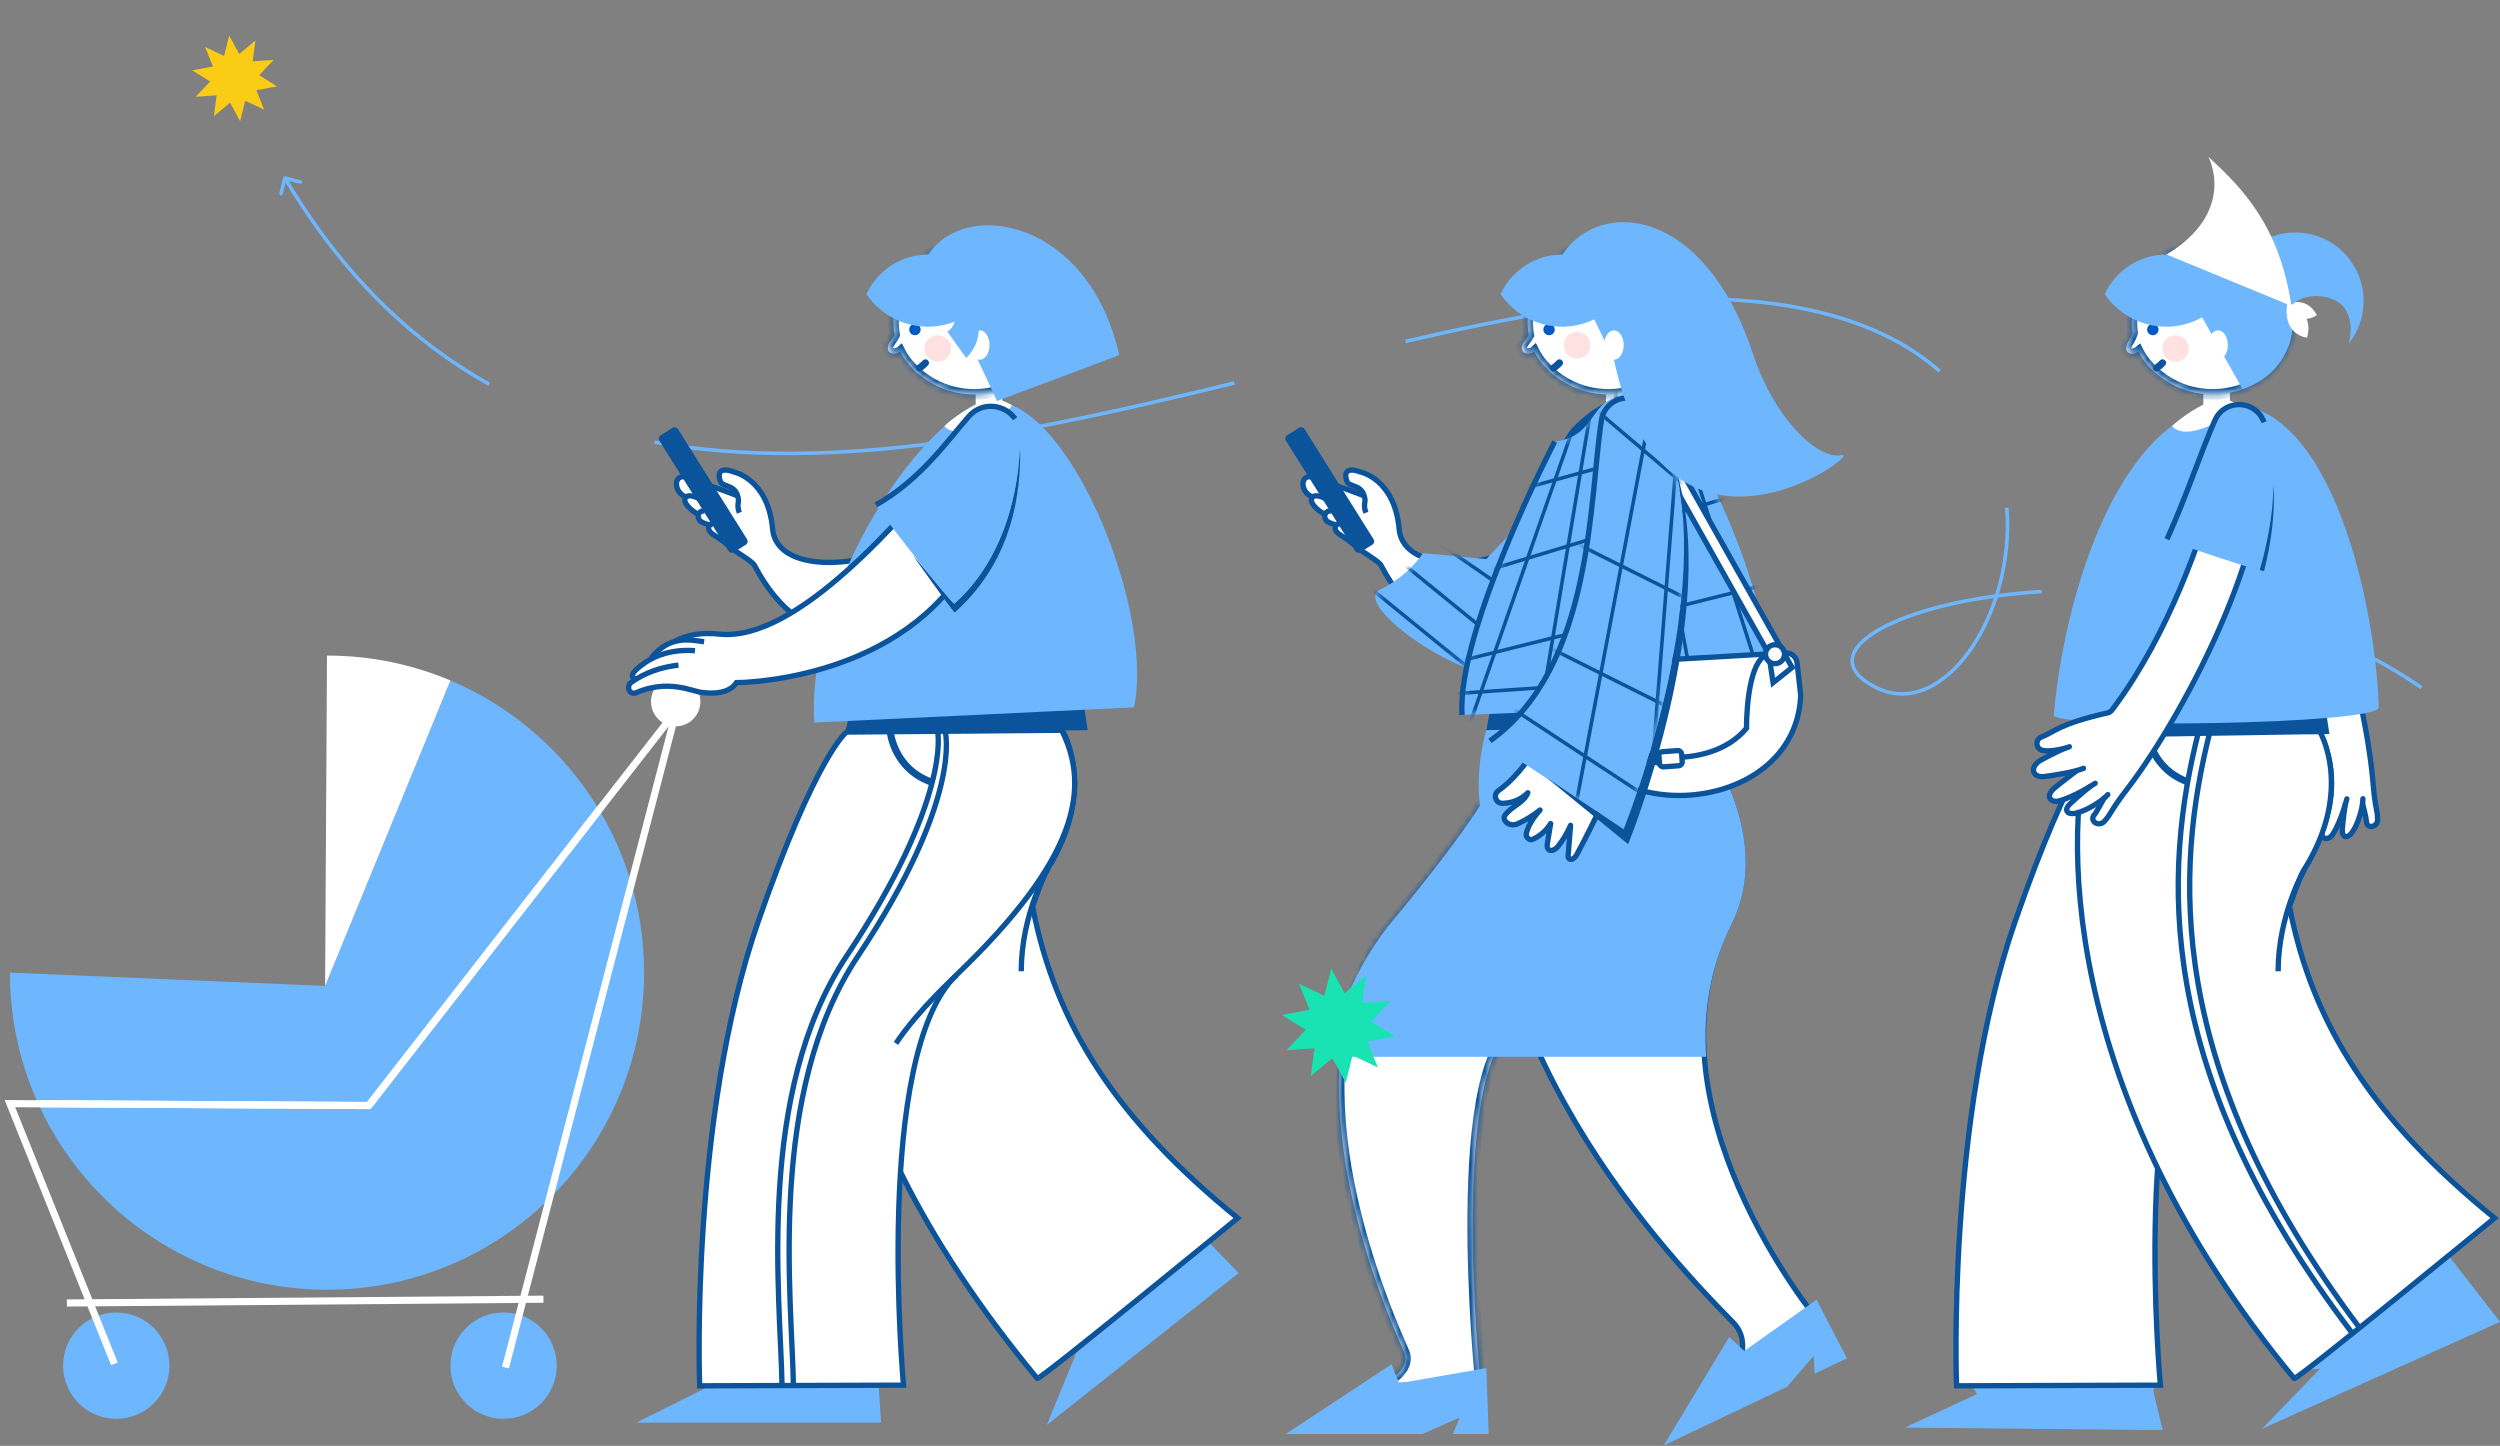 <svg width="351" height="203" viewBox="0 0 351 203" fill="none" xmlns="http://www.w3.org/2000/svg">
<rect x="0" y="0" width="351" height="203" fill="#808080" stroke="none"/>
<g clip-path="url(#clip0_1310_479)">
<path d="M151.114 189.945L146.977 200.053L173.9 178.739L169.773 174.484L151.114 189.945Z" fill="#6EB7FF"/>
<path d="M99.667 194.583L89.361 199.733H123.706L123.359 194.583H99.667Z" fill="#6EB7FF"/>
<path d="M40.062 24.758C39.928 24.724 39.792 24.805 39.758 24.938L39.203 27.119C39.169 27.253 39.25 27.389 39.384 27.423C39.518 27.457 39.654 27.376 39.688 27.242L40.181 25.304L42.119 25.797C42.253 25.831 42.389 25.75 42.423 25.616C42.457 25.482 42.376 25.346 42.242 25.312L40.062 24.758ZM39.785 25.128C47.913 38.797 57.672 48.1 68.556 54.16L68.799 53.723C57.999 47.71 48.302 38.472 40.215 24.872L39.785 25.128ZM91.851 62.321C117.215 66.93 145.944 60.709 173.359 54.014L173.24 53.528C145.811 60.227 117.184 66.416 91.94 61.829L91.851 62.321ZM197.388 48.174C212.029 44.787 225.829 42.205 238.003 42.205V41.705C225.768 41.705 211.92 44.299 197.276 47.687L197.388 48.174ZM238.003 42.205C254.524 42.205 265.399 46.333 272.151 52.296L272.482 51.921C265.611 45.853 254.603 41.705 238.003 41.705V42.205ZM281.511 71.299C282.094 78.875 279.857 86.288 276.333 91.226C274.571 93.695 272.497 95.532 270.309 96.471C268.128 97.407 265.828 97.454 263.577 96.339L263.355 96.787C265.749 97.973 268.203 97.919 270.506 96.93C272.803 95.945 274.942 94.036 276.74 91.517C280.334 86.479 282.601 78.949 282.01 71.26L281.511 71.299ZM263.577 96.339C261.099 95.111 260.185 93.796 260.309 92.559C260.373 91.928 260.707 91.271 261.319 90.602C261.931 89.933 262.809 89.267 263.931 88.623C268.426 86.043 276.677 83.908 286.675 83.304L286.645 82.805C276.611 83.411 268.272 85.555 263.682 88.19C262.532 88.849 261.608 89.545 260.95 90.264C260.293 90.982 259.89 91.737 259.812 92.509C259.654 94.081 260.841 95.54 263.355 96.787L263.577 96.339ZM307.562 84.326C318.56 86.078 329.936 89.905 339.858 96.768L340.142 96.357C330.146 89.442 318.695 85.593 307.64 83.832L307.562 84.326Z" fill="#6EB7FF"/>
<path d="M324.557 103.061C324.589 103.403 324.647 103.792 324.461 104.058C320.548 109.651 320.894 110.813 320.068 112.418C319.647 113.239 320.537 114.097 321.347 113.655C322.435 113.063 323.315 112.066 323.683 110.877C324.018 109.971 323.261 111.986 322.072 115.398C321.47 117.115 322.766 118.064 323.89 116.736C324.653 115.835 326.529 112.812 327.009 111.741C326.945 111.762 326.119 114.545 325.922 116.267C325.714 118.074 326.967 118.005 327.51 117.157C328.705 115.302 329.499 112.172 329.499 112.172C329.51 113.303 329.302 115.11 328.859 116.469C328.513 117.546 329.547 117.818 330.219 116.907C331.114 115.686 331.765 113.281 331.754 112.151C331.754 112.151 332.223 114.177 332.234 115.307C332.245 116.437 333.823 116.198 333.812 115.067C333.801 113.639 333.487 113.697 333.167 109.917C332.053 96.6 324.797 70.061 314.481 63.407C303.658 56.429 322.067 78.244 324.552 103.067L324.557 103.061Z" fill="white"/>
<path d="M329.274 112.947C329.274 112.947 328.955 114.994 328.859 116.46C328.784 117.585 329.546 117.809 330.218 116.897C331.114 115.676 331.764 113.272 331.754 112.142" stroke="#0B539B" stroke-width="0.75" stroke-linecap="round" stroke-linejoin="round"/>
<path d="M329.499 112.162C329.499 112.162 328.704 115.297 327.51 117.147C326.961 117.995 325.714 118.069 325.922 116.257C325.996 115.606 326.54 112.637 326.54 112.637" stroke="#0B539B" stroke-width="0.75" stroke-linecap="round" stroke-linejoin="round"/>
<path d="M327.009 111.735C326.529 112.812 324.652 115.835 323.89 116.731C322.765 118.058 321.47 117.109 322.072 115.392C323.266 111.98 324.018 109.965 323.682 110.872C323.314 112.06 322.435 113.057 321.347 113.649C320.537 114.092 319.646 113.239 320.067 112.412C320.894 110.808 320.547 109.645 324.46 104.053C324.647 103.786 324.588 103.397 324.556 103.056C322.072 78.234 303.663 56.418 314.486 63.397C324.802 70.05 332.058 96.589 333.172 109.907C333.486 113.686 333.801 113.628 333.817 115.057C333.828 116.187 332.249 116.427 332.239 115.297C332.239 114.897 331.706 112.817 331.706 112.817" stroke="#0B539B" stroke-width="0.75" stroke-linecap="round" stroke-linejoin="round"/>
<path d="M308.253 61.414C309.586 65.487 310.572 67.391 314.197 77.419C314.261 77.589 326.15 72.333 326.081 72.157C324.354 67.721 318.718 60.161 313.254 57.24C310.455 55.742 307.261 58.402 308.253 61.42V61.414Z" fill="#6EB7FF"/>
<path d="M313.255 57.234C310.456 55.736 307.262 58.396 308.254 61.414C309.587 65.487 312.146 71.138 314.198 77.418" stroke="#0B539B" stroke-width="0.71" stroke-miterlimit="10"/>
<path d="M326.066 72.131C325.97 71.992 326.418 71.763 326.594 71.859Z" fill="#0B539B"/>
<path d="M326.598 71.852C324.658 68.259 322.376 65.002 319.705 62.427C322.179 65.178 324.279 68.515 326.071 72.124" fill="#0B539B"/>
<path d="M323.523 192.264L325.719 192.195L317.61 200.586L351 185.584L343.888 176.436L343.259 173.925L323.523 192.264Z" fill="#6EB7FF"/>
<path d="M276.783 194.338L277.567 195.73L267.453 200.432L303.642 200.789L302.352 195.453L302.549 193.565L276.783 194.338Z" fill="#6EB7FF"/>
<path d="M325.527 102.529C329.648 110.771 327.66 120.666 310.759 136.873C299.052 148.096 303.317 194.477 303.317 194.477L274.698 194.568C274.698 194.568 273.254 157.185 282.941 129.319C291.055 105.979 295.32 102.78 295.32 102.78L325.527 102.529Z" fill="white" stroke="#0B539B" stroke-width="0.75" stroke-miterlimit="10"/>
<path d="M310.786 136.899C310.786 136.899 305.455 141.698 302.256 146.496" stroke="#0B539B" stroke-miterlimit="10"/>
<path d="M293.726 102.529C289.461 116.108 288.927 153.427 322.099 193.534C322.371 193.859 350.237 171.02 350.237 171.02C333.177 157.158 324.647 143.83 321.448 127.303C321.448 127.303 322.771 123.278 323.581 121.972C330.512 110.777 325.703 102.705 325.703 102.705C325.703 102.705 293.784 102.348 293.726 102.534V102.529Z" fill="white" stroke="#0B539B" stroke-width="0.75" stroke-miterlimit="10"/>
<path d="M323.582 121.972C323.582 121.972 319.85 128.369 319.85 136.366" stroke="#0B539B" stroke-width="0.75" stroke-miterlimit="10"/>
<path d="M301.456 102.721C301.456 102.721 301.909 107.972 307.32 109.833" stroke="#0B539B" stroke-miterlimit="10"/>
<path d="M310.328 102.54C305.337 122.138 303.781 149.919 331.285 186.422" stroke="#0B539B" stroke-width="0.75" stroke-miterlimit="10"/>
<path d="M308.728 102.529C303.695 122.266 302.149 150.319 330.288 187.216" stroke="#0B539B" stroke-width="0.75" stroke-miterlimit="10"/>
<path d="M187.9 73.725C186.636 74.119 188.14 74.887 189.499 75.857C190.192 76.353 193.407 78.533 193.887 79.365C202.294 93.983 212.935 89.207 218.288 84.387C224.68 78.635 231.584 57.64 227.111 58.28C222.638 58.92 216.369 73.341 214.023 75.857C209.443 80.772 196.43 80.122 196.44 74.252C196.451 67.194 191.008 66.266 191.008 66.266C191.008 66.266 188.283 65.12 189.089 67.546C189.408 68.505 191.306 67.759 191.626 69.998L183.976 66.911L182.696 67.551L183.976 70.105L184.616 71.384L185.895 72.024L186.535 73.303L187.9 73.735V73.725Z" fill="white"/>
<path d="M191.434 69.571C188.438 68.403 185.681 67.598 184.94 67.225C182.387 65.945 182.387 69.144 184.301 69.779" stroke="#0B539B" stroke-width="0.75" stroke-miterlimit="10"/>
<path d="M188.166 73.457C187.015 73.82 187.404 74.652 188.268 75.163C188.694 75.414 189.686 76.112 190.299 76.656C191.317 77.563 193.561 78.751 193.887 79.365C200.913 92.783 212.136 90.006 217.488 85.186C223.881 79.434 231.584 57.64 227.111 58.279C222.638 58.919 215.756 73.324 213.756 76.123C211.576 79.173 197.08 81.278 196.44 74.252C195.801 67.225 191.008 66.266 191.008 66.266C191.008 66.266 188.283 65.119 189.089 67.545C189.408 68.505 191.322 67.865 191.642 70.099C191.701 70.525 191.386 70.963 191.776 71.991" stroke="#0B539B" stroke-width="0.75" stroke-miterlimit="10"/>
<path d="M186.215 72.338C184.935 71.698 183.629 70.434 184.295 69.784C184.764 69.325 186.214 69.784 187.489 71.063" stroke="#0B539B" stroke-width="0.75" stroke-miterlimit="10"/>
<path d="M186.951 71.778C186.151 71.543 185.693 72.46 186.22 73.079C186.482 73.382 187.127 73.585 187.702 73.713" stroke="#0B539B" stroke-width="0.75" stroke-miterlimit="10"/>
<path d="M182.378 60.063L180.725 61.099C180.46 61.265 180.38 61.614 180.546 61.878L190.236 77.336C190.401 77.601 190.75 77.681 191.014 77.515L192.668 76.478C192.932 76.313 193.012 75.964 192.846 75.7L183.157 60.242C182.991 59.977 182.643 59.897 182.378 60.063Z" fill="#0B539B"/>
<path d="M199.766 77.659C199.766 77.659 198.028 80.655 193.763 82.788C189.498 84.92 206.558 96.649 211.89 94.516C217.221 92.384 230.549 80.655 231.616 66.261C232.682 51.866 208.691 78.501 208.691 78.501L199.766 77.659Z" fill="#6EB7FF"/>
<mask id="mask0_1310_479" style="mask-type:luminance" maskUnits="userSpaceOnUse" x="193" y="61" width="39" height="34">
<path d="M199.954 77.579C199.954 77.579 198.216 80.575 193.951 82.707C189.686 84.84 206.746 96.569 212.077 94.436C217.409 92.304 230.737 80.575 231.803 66.181C232.869 51.786 208.878 78.421 208.878 78.421L199.954 77.579Z" fill="white"/>
</mask>
<g mask="url(#mask0_1310_479)">
<path d="M234.815 67.326L214.289 93.716" stroke="#0B539B" stroke-width="0.5" stroke-miterlimit="10"/>
<path d="M237.481 56.131L216.955 82.521" stroke="#0B539B" stroke-width="0.5" stroke-miterlimit="10"/>
<path d="M230.284 55.864L211.091 79.322" stroke="#0B539B" stroke-width="0.5" stroke-miterlimit="10"/>
<path d="M188.699 72.392L211.624 91.051" stroke="#0B539B" stroke-width="0.5" stroke-miterlimit="10"/>
<path d="M187.1 78.255L210.024 96.914" stroke="#0B539B" stroke-width="0.5" stroke-miterlimit="10"/>
<path d="M195.63 71.857L211.091 82.52" stroke="#0B539B" stroke-width="0.5" stroke-miterlimit="10"/>
</g>
<path d="M227.485 52.132H227.218C226.261 52.132 225.485 52.908 225.485 53.864V57.063C225.485 58.02 226.261 58.796 227.218 58.796H227.485C228.442 58.796 229.217 58.02 229.217 57.063V53.864C229.217 52.908 228.442 52.132 227.485 52.132Z" fill="white"/>
<path d="M208.691 102.513C208.691 102.513 215.062 65.754 220.953 59.863C226.818 53.998 231.616 55.598 231.616 55.598C231.616 55.598 248.676 71.058 241.212 101.446L208.691 102.513Z" fill="#0B539B"/>
<path d="M99.933 73.725C98.669 74.119 100.173 74.887 101.532 75.857C102.225 76.353 105.44 78.533 105.92 79.365C114.327 93.983 124.969 89.207 130.321 84.387C136.714 78.635 143.618 57.64 139.145 58.28C134.672 58.92 128.402 73.341 126.056 75.857C121.477 80.772 108.463 80.122 108.474 74.252C108.484 67.194 103.041 66.266 103.041 66.266C103.041 66.266 100.317 65.12 101.122 67.546C101.442 68.505 103.34 67.759 103.659 69.998L96.009 66.911L94.73 67.551L96.009 70.105L96.649 71.384L97.928 72.024L98.568 73.303L99.933 73.735V73.725Z" fill="white"/>
<path d="M103.468 69.571C100.472 68.403 97.716 67.598 96.975 67.225C94.421 65.945 94.421 69.144 96.335 69.779" stroke="#0B539B" stroke-width="0.75" stroke-miterlimit="10"/>
<path d="M100.199 73.457C99.048 73.82 99.437 74.652 100.301 75.163C100.727 75.414 101.719 76.112 102.332 76.656C103.35 77.563 105.595 78.751 105.92 79.365C112.947 92.783 124.169 90.006 129.522 85.186C135.914 79.434 143.618 57.64 139.145 58.279C134.672 58.919 127.789 73.324 125.79 76.123C123.609 79.173 109.113 81.278 108.474 74.252C107.834 67.225 103.041 66.266 103.041 66.266C103.041 66.266 100.317 65.119 101.122 67.545C101.442 68.505 103.356 67.865 103.675 70.099C103.734 70.525 103.42 70.963 103.809 71.991" stroke="#0B539B" stroke-width="0.75" stroke-miterlimit="10"/>
<path d="M98.249 72.338C96.969 71.698 95.663 70.434 96.329 69.784C96.799 69.325 98.249 69.784 99.523 71.063" stroke="#0B539B" stroke-width="0.75" stroke-miterlimit="10"/>
<path d="M98.984 71.778C98.184 71.543 97.726 72.46 98.254 73.079C98.515 73.382 99.16 73.585 99.736 73.713" stroke="#0B539B" stroke-width="0.75" stroke-miterlimit="10"/>
<path d="M94.414 60.07L92.761 61.106C92.497 61.272 92.417 61.621 92.582 61.885L102.272 77.343C102.437 77.607 102.786 77.687 103.051 77.522L104.704 76.485C104.968 76.32 105.048 75.971 104.883 75.706L95.193 60.248C95.028 59.984 94.679 59.904 94.414 60.07Z" fill="#0B539B"/>
<path d="M118.593 103.045L152.713 102.512L151.114 91.85L120.725 94.515L118.593 103.045Z" fill="#0B539B"/>
<path d="M292.927 103.578L327.047 103.045L325.448 92.383L295.059 95.048L292.927 103.578Z" fill="#0B539B"/>
<path d="M94.869 101.979C96.782 101.979 98.334 100.428 98.334 98.514C98.334 96.6 96.782 95.049 94.869 95.049C92.955 95.049 91.403 96.6 91.403 98.514C91.403 100.428 92.955 101.979 94.869 101.979Z" fill="white"/>
<path d="M1.395 136.559C1.395 161.146 21.323 181.075 45.911 181.075C70.499 181.075 90.427 161.146 90.427 136.559C90.427 118.118 79.216 102.3 63.238 95.54L45.644 138.425L1.395 136.559Z" fill="#6EB7FF"/>
<path d="M45.645 138.424L63.238 95.539C57.912 93.29 52.058 92.042 45.911 92.042L45.645 138.424Z" fill="white"/>
<path d="M70.702 199.2C74.824 199.2 78.166 195.858 78.166 191.736C78.166 187.614 74.824 184.272 70.702 184.272C66.58 184.272 63.238 187.614 63.238 191.736C63.238 195.858 66.58 199.2 70.702 199.2Z" fill="#6EB7FF"/>
<path d="M16.322 199.2C20.444 199.2 23.786 195.858 23.786 191.736C23.786 187.614 20.444 184.272 16.322 184.272C12.2 184.272 8.858 187.614 8.858 191.736C8.858 195.858 12.2 199.2 16.322 199.2Z" fill="#6EB7FF"/>
<path d="M16.056 191.47L1.395 154.951L51.775 155.218L94.959 99.772L70.968 192.003" stroke="white" stroke-miterlimit="10"/>
<path d="M209.008 102.585L209.008 102.585C209.008 102.586 209.008 102.586 209.008 102.587C209.008 102.586 209.008 102.586 209.008 102.585ZM243.34 185.684C232.211 174.364 203.016 142.95 208.965 102.874C208.973 102.874 208.981 102.873 208.989 102.873C209.202 102.865 209.517 102.859 209.922 102.855C210.732 102.846 211.888 102.844 213.277 102.847C216.054 102.854 219.756 102.882 223.457 102.915C227.158 102.949 230.859 102.989 233.634 103.02C235.022 103.036 236.178 103.049 236.987 103.059L237.927 103.07L238.079 103.072C238.083 103.078 238.087 103.083 238.092 103.089C238.171 103.193 238.288 103.347 238.434 103.55C238.727 103.955 239.14 104.549 239.615 105.303C240.567 106.813 241.768 108.959 242.766 111.508C244.765 116.611 245.932 123.272 242.737 129.663L242.737 129.663C236.412 142.316 239.527 156.211 244.171 166.883C246.497 172.227 249.213 176.783 251.348 180.003C252.416 181.614 253.338 182.891 253.995 183.766C254.323 184.204 254.585 184.541 254.765 184.769C254.771 184.777 254.777 184.785 254.783 184.793L244.051 191.792C244.202 191.43 244.352 191.008 244.466 190.548C244.825 189.1 244.842 187.209 243.34 185.684Z" fill="white" stroke="#0B539B" stroke-width="0.75" stroke-miterlimit="10"/>
<mask id="path-52-inside-1_1310_479" fill="white">
<path d="M238.099 102.529C247.877 134.767 227.085 140.099 213.756 143.831C202.96 146.853 207.892 194.477 207.892 194.477L192.964 195.011C192.964 195.011 198.439 192.75 197.117 189.802C191.887 178.143 180.436 147.408 195.518 129.314C214.407 106.65 212.69 102.529 212.69 102.529H238.104H238.099Z"/>
</mask>
<path d="M238.099 102.529C247.877 134.767 227.085 140.099 213.756 143.831C202.96 146.853 207.892 194.477 207.892 194.477L192.964 195.011C192.964 195.011 198.439 192.75 197.117 189.802C191.887 178.143 180.436 147.408 195.518 129.314C214.407 106.65 212.69 102.529 212.69 102.529H238.104H238.099Z" fill="white"/>
<path d="M238.099 102.529V101.779H237.088L237.381 102.747L238.099 102.529ZM213.756 143.831L213.554 143.108L213.756 143.831ZM207.892 194.477L207.919 195.227L208.721 195.198L208.638 194.4L207.892 194.477ZM192.964 195.011L192.678 194.317L188.823 195.909L192.991 195.76L192.964 195.011ZM197.117 189.802L197.802 189.495L197.802 189.495L197.117 189.802ZM195.518 129.314L196.094 129.794L196.094 129.794L195.518 129.314ZM212.69 102.529V101.779H211.565L211.998 102.818L212.69 102.529ZM237.381 102.747C242.222 118.706 239.442 127.78 234.053 133.348C228.58 139.004 220.27 141.228 213.554 143.108L213.959 144.553C220.571 142.701 229.321 140.394 235.131 134.391C241.026 128.301 243.754 118.59 238.817 102.312L237.381 102.747ZM213.554 143.108C211.937 143.561 210.7 144.826 209.752 146.506C208.801 148.19 208.088 150.381 207.552 152.861C206.48 157.826 206.084 164.122 206.026 170.28C205.967 176.447 206.247 182.515 206.542 187.038C206.689 189.3 206.84 191.177 206.954 192.49C207.011 193.147 207.059 193.662 207.093 194.013C207.109 194.189 207.123 194.324 207.132 194.415C207.136 194.461 207.14 194.495 207.142 194.519C207.143 194.531 207.144 194.539 207.145 194.545C207.145 194.548 207.145 194.551 207.146 194.552C207.146 194.553 207.146 194.554 207.146 194.554C207.146 194.554 207.146 194.555 207.892 194.477C208.638 194.4 208.638 194.4 208.638 194.4C208.638 194.4 208.638 194.399 208.638 194.398C208.638 194.397 208.637 194.395 208.637 194.392C208.636 194.387 208.636 194.378 208.634 194.367C208.632 194.345 208.629 194.311 208.624 194.266C208.615 194.177 208.602 194.044 208.586 193.87C208.552 193.523 208.505 193.012 208.448 192.36C208.335 191.057 208.185 189.19 208.038 186.94C207.745 182.439 207.468 176.412 207.526 170.295C207.584 164.169 207.979 157.993 209.019 153.178C209.539 150.768 210.212 148.742 211.058 147.243C211.906 145.741 212.876 144.856 213.959 144.553L213.554 143.108ZM207.865 193.728L192.937 194.261L192.991 195.76L207.919 195.227L207.865 193.728ZM192.964 195.011C193.25 195.704 193.251 195.704 193.251 195.704C193.251 195.704 193.251 195.704 193.251 195.703C193.252 195.703 193.252 195.703 193.253 195.703C193.254 195.702 193.256 195.702 193.257 195.701C193.261 195.699 193.266 195.697 193.272 195.695C193.285 195.689 193.302 195.682 193.324 195.672C193.368 195.653 193.431 195.625 193.51 195.589C193.667 195.517 193.887 195.412 194.147 195.276C194.663 195.006 195.347 194.608 195.996 194.104C196.637 193.608 197.292 192.97 197.691 192.207C198.105 191.415 198.242 190.478 197.802 189.495L196.433 190.109C196.653 190.6 196.602 191.051 196.361 191.512C196.105 192.002 195.64 192.483 195.077 192.919C194.522 193.35 193.921 193.701 193.451 193.947C193.218 194.069 193.021 194.163 192.884 194.226C192.815 194.258 192.762 194.281 192.727 194.297C192.709 194.304 192.696 194.31 192.688 194.313C192.683 194.315 192.681 194.316 192.679 194.317C192.678 194.317 192.678 194.317 192.678 194.318C192.677 194.318 192.677 194.318 192.678 194.318C192.678 194.318 192.678 194.317 192.678 194.317C192.678 194.317 192.678 194.317 192.964 195.011ZM197.802 189.495C195.199 183.693 191.06 173.168 189.443 161.865C187.823 150.544 188.754 138.6 196.094 129.794L194.942 128.833C187.199 138.122 186.315 150.592 187.958 162.077C189.604 173.58 193.805 184.251 196.433 190.109L197.802 189.495ZM196.094 129.794C205.553 118.444 209.888 111.697 211.858 107.758C212.843 105.788 213.25 104.495 213.401 103.661C213.477 103.242 213.49 102.931 213.475 102.703C213.468 102.588 213.454 102.494 213.437 102.418C213.428 102.38 213.419 102.346 213.41 102.317C213.405 102.302 213.4 102.288 213.396 102.276C213.394 102.269 213.391 102.263 213.389 102.258C213.388 102.255 213.387 102.252 213.386 102.249C213.385 102.248 213.384 102.246 213.384 102.245C213.383 102.243 213.382 102.241 212.69 102.529C211.998 102.818 211.997 102.816 211.996 102.814C211.996 102.813 211.995 102.811 211.995 102.81C211.994 102.807 211.993 102.805 211.992 102.803C211.99 102.798 211.988 102.793 211.987 102.789C211.983 102.781 211.981 102.773 211.979 102.767C211.975 102.754 211.973 102.747 211.973 102.744C211.972 102.739 211.976 102.756 211.978 102.799C211.984 102.884 211.983 103.072 211.925 103.394C211.808 104.041 211.463 105.194 210.516 107.087C208.622 110.875 204.371 117.52 194.942 128.833L196.094 129.794ZM212.69 103.279H238.104V101.779H212.69V103.279ZM238.104 101.779H238.099V103.279H238.104V101.779Z" fill="#0B539B" mask="url(#path-52-inside-1_1310_479)"/>
<path d="M195.363 191.544L180.526 201.332H199.719L204.96 199.008L203.984 201.332H209.006L208.692 192.077L196.43 194.21L195.363 191.544Z" fill="#6EB7FF"/>
<path d="M242.78 187.722L233.594 202.932L250.92 194.695L254.652 190.345L254.775 192.861L259.307 190.708L255.047 182.481L244.891 189.673L242.78 187.722Z" fill="#6EB7FF"/>
<path d="M186.348 148.377H239.554C239.122 142.326 239.997 135.993 243.073 129.835C249.598 116.784 238.264 102.705 238.264 102.705C238.264 102.705 238.232 102.705 238.173 102.705C238.147 102.646 238.12 102.587 238.093 102.534H221.779C214.982 102.475 208.664 102.449 208.638 102.534C207.604 106.506 207.422 110.003 207.774 113.196C205.215 117.083 201.345 122.313 195.512 129.318C190.922 134.825 188.059 141.473 186.348 148.377Z" fill="#6EB7FF"/>
<path d="M333.977 99.314C333.529 84.034 326.513 52.932 310.215 57.197C297.186 60.609 289.866 83.277 288.357 100.38C288.181 102.39 334.046 101.745 333.977 99.314Z" fill="#6EB7FF"/>
<path d="M5.66 154.951L51.776 155.218" stroke="white" stroke-miterlimit="10"/>
<path d="M51.775 155.218L84.115 113.698" stroke="white" stroke-miterlimit="10"/>
<path d="M76.299 182.407L9.392 182.94" stroke="white" stroke-miterlimit="10"/>
<path d="M119.606 102.528C114.205 123.304 112.456 153.426 145.628 193.533C145.9 193.858 173.766 171.019 173.766 171.019C156.706 157.158 148.176 143.83 144.977 127.303C144.977 127.303 146.299 123.278 147.11 121.971C154.04 110.776 149.232 102.704 149.232 102.704C149.232 102.704 119.654 102.342 119.606 102.534V102.528Z" fill="white" stroke="#0B539B" stroke-width="0.75" stroke-miterlimit="10"/>
<path d="M149.061 102.529C153.182 110.771 151.194 120.666 134.293 136.873C122.586 148.096 126.851 194.477 126.851 194.477L98.233 194.568C98.233 194.568 96.788 157.185 106.475 129.319C114.589 105.979 118.854 102.78 118.854 102.78L149.061 102.529Z" fill="white" stroke="#0B539B" stroke-width="0.75" stroke-miterlimit="10"/>
<path d="M134.319 136.899C134.319 136.899 128.988 141.698 125.789 146.496" stroke="#0B539B" stroke-width="0.75" stroke-miterlimit="10"/>
<path d="M147.115 121.972C147.115 121.972 143.383 128.369 143.383 136.366" stroke="#0B539B" stroke-width="0.75" stroke-miterlimit="10"/>
<path d="M132.72 102.779C132.72 102.779 135.189 112.136 120.458 134.234C107.663 153.426 111.187 182.076 111.395 194.477" stroke="#0B539B" stroke-width="0.75" stroke-miterlimit="10"/>
<path d="M131.654 102.779C131.654 102.779 133.589 112.136 118.859 134.234C106.064 153.426 109.588 182.076 109.796 194.477" stroke="#0B539B" stroke-width="0.75" stroke-miterlimit="10"/>
<path d="M124.99 102.721C124.99 102.721 125.443 107.972 130.855 109.833" stroke="#0B539B" stroke-miterlimit="10"/>
<path d="M114.328 101.447L159.207 99.314C162.405 84.563 147.744 50.331 136.186 57.197C125.731 63.408 113.261 85.218 114.328 101.447Z" fill="#6EB7FF"/>
<path d="M138.985 52.132H138.718C137.761 52.132 136.985 52.908 136.985 53.864V57.063C136.985 58.02 137.761 58.796 138.718 58.796H138.985C139.942 58.796 140.717 58.02 140.717 57.063V53.864C140.717 52.908 139.942 52.132 138.985 52.132Z" fill="white"/>
<path d="M142.018 56.866C142.578 57.202 135.12 62.528 132.603 59.857C132.529 59.777 134.72 57.89 137.252 56.664C138.585 56.019 139.918 55.597 142.018 56.866Z" fill="white"/>
<path fill-rule="evenodd" clip-rule="evenodd" d="M311.082 52.132H311.349C312.306 52.132 313.082 52.908 313.082 53.864V56.253C313.483 56.384 313.914 56.583 314.383 56.866C314.943 57.202 307.484 62.528 304.968 59.857C304.896 59.78 306.932 58.021 309.35 56.796V53.864C309.35 52.908 310.125 52.132 311.082 52.132Z" fill="white"/>
<mask id="path-72-inside-2_1310_479" fill="white">
<path fill-rule="evenodd" clip-rule="evenodd" d="M130.348 35.734C135.157 32.647 146.145 32.989 147.861 42.947H147.867C149.813 54.244 135.157 59.773 127.602 51.19C127.102 50.62 126.697 50.013 126.38 49.38C126.31 49.438 126.226 49.487 126.125 49.524C124.751 50.027 124.259 48.927 124.986 47.982C125.277 47.604 125.47 47.268 125.597 47.002C124.814 42.599 127.246 37.729 130.348 35.734Z"/>
</mask>
<path fill-rule="evenodd" clip-rule="evenodd" d="M130.348 35.734C135.157 32.647 146.145 32.989 147.861 42.947H147.867C149.813 54.244 135.157 59.773 127.602 51.19C127.102 50.62 126.697 50.013 126.38 49.38C126.31 49.438 126.226 49.487 126.125 49.524C124.751 50.027 124.259 48.927 124.986 47.982C125.277 47.604 125.47 47.268 125.597 47.002C124.814 42.599 127.246 37.729 130.348 35.734Z" fill="white"/>
<path d="M147.861 42.947L147.122 43.075L147.229 43.697H147.861V42.947ZM130.348 35.734L129.943 35.103L129.942 35.103L130.348 35.734ZM147.867 42.947L148.606 42.82L148.498 42.197H147.867V42.947ZM127.602 51.19L127.039 51.685L127.039 51.685L127.602 51.19ZM126.38 49.38L127.051 49.044L126.627 48.199L125.901 48.803L126.38 49.38ZM126.125 49.524L125.867 48.819L125.867 48.819L126.125 49.524ZM124.986 47.982L124.392 47.524L124.392 47.524L124.986 47.982ZM125.597 47.002L126.274 47.325L126.378 47.108L126.336 46.871L125.597 47.002ZM148.6 42.82C147.686 37.517 144.267 34.734 140.456 33.724C136.706 32.73 132.537 33.438 129.943 35.103L130.753 36.365C132.967 34.944 136.697 34.279 140.072 35.174C143.387 36.052 146.32 38.419 147.122 43.075L148.6 42.82ZM147.867 42.197H147.861V43.697H147.867V42.197ZM127.039 51.685C131.047 56.238 136.944 57.046 141.572 55.221C146.217 53.389 149.648 48.87 148.606 42.82L147.127 43.075C148.031 48.322 145.107 52.215 141.022 53.826C136.92 55.444 131.712 54.724 128.165 50.694L127.039 51.685ZM125.71 49.716C126.055 50.406 126.496 51.067 127.039 51.685L128.165 50.694C127.708 50.174 127.339 49.62 127.051 49.044L125.71 49.716ZM126.383 50.228C126.557 50.164 126.718 50.075 126.86 49.957L125.901 48.803C125.903 48.802 125.895 48.809 125.867 48.819L126.383 50.228ZM124.392 47.524C123.917 48.142 123.703 48.999 124.129 49.69C124.601 50.454 125.531 50.54 126.383 50.228L125.867 48.819C125.614 48.912 125.471 48.905 125.417 48.894C125.376 48.885 125.392 48.879 125.406 48.902C125.414 48.915 125.393 48.891 125.406 48.805C125.419 48.719 125.465 48.589 125.581 48.439L124.392 47.524ZM124.92 46.679C124.815 46.9 124.65 47.19 124.392 47.524L125.581 48.439C125.905 48.018 126.125 47.637 126.274 47.325L124.92 46.679ZM129.942 35.103C128.244 36.195 126.775 38.038 125.831 40.16C124.884 42.286 124.436 44.757 124.859 47.133L126.336 46.871C125.975 44.844 126.352 42.678 127.201 40.77C128.052 38.857 129.35 37.268 130.754 36.365L129.942 35.103Z" fill="#0B539B" mask="url(#path-72-inside-2_1310_479)"/>
<path d="M128.456 47.067C128.898 47.067 129.256 46.709 129.256 46.267C129.256 45.826 128.898 45.468 128.456 45.468C128.014 45.468 127.656 45.826 127.656 46.267C127.656 46.709 128.014 47.067 128.456 47.067Z" fill="#0059C5"/>
<path d="M131.654 50.799C132.685 50.799 133.52 49.964 133.52 48.933C133.52 47.903 132.685 47.067 131.654 47.067C130.624 47.067 129.788 47.903 129.788 48.933C129.788 49.964 130.624 50.799 131.654 50.799Z" fill="#FFE1E1"/>
<path d="M157.132 49.819C152.803 30.738 135.498 27.838 130.348 35.739L140.008 56.328C139.795 56.285 157.159 49.947 157.132 49.819Z" fill="#6EB7FF"/>
<path d="M137.556 50.501C138.316 50.501 138.932 49.579 138.932 48.443C138.932 47.306 138.316 46.385 137.556 46.385C136.796 46.385 136.181 47.306 136.181 48.443C136.181 49.579 136.796 50.501 137.556 50.501Z" fill="white"/>
<path d="M121.653 41.31C123.497 44.003 126.568 45.794 130.082 45.869C133.595 45.943 136.97 44.147 138.9 41.358C137.46 38.112 134.24 35.819 130.455 35.739C126.67 35.659 123.156 37.962 121.647 41.31H121.653Z" fill="#6EB7FF"/>
<path d="M136.719 43.336C136.719 43.336 138.852 47.068 135.653 50.267L132.987 46.535C132.987 46.535 134.587 46.002 134.054 42.803L136.719 43.336Z" fill="#6EB7FF"/>
<path d="M129.1 51.664C129.489 51.418 129.926 50.949 129.926 50.949" stroke="#0B539B" stroke-miterlimit="10" stroke-linecap="round"/>
<path d="M88.551 95.859C88.247 96.083 88.183 96.573 88.332 96.92C88.481 97.266 88.924 97.421 89.27 97.272C93.797 95.315 97.028 97.026 98.52 97.218C100.013 97.41 102.327 97.442 103.393 95.843C103.393 95.843 125.251 95.843 135.381 79.849C145.51 63.855 139.646 57.458 133.248 64.921C126.851 72.385 111.902 90.213 100.983 89.029C98.846 88.8 96.58 88.997 94.708 90.064C94.708 90.064 92.464 90.778 91.931 91.844C91.398 92.91 88.199 93.977 88.732 95.043C88.732 95.043 88.897 95.592 88.551 95.853V95.859Z" fill="white"/>
<path d="M97.577 91.355C95.38 91.189 93.109 91.552 91.201 92.639C90.475 93.05 87.746 94.862 89.207 95.31" stroke="#0B539B" stroke-width="0.75" stroke-miterlimit="10"/>
<path d="M95.257 93.385C93.034 93.63 90.582 94.366 88.556 95.859C88.247 96.083 88.188 96.573 88.337 96.92C88.487 97.266 88.929 97.421 89.276 97.272C93.802 95.315 97.033 97.026 98.525 97.218C100.018 97.41 102.332 97.442 103.398 95.843C103.398 95.843 125.257 95.843 135.386 79.849C145.516 63.855 139.651 57.458 133.254 64.921C126.856 72.385 111.907 90.213 100.988 89.029C98.851 88.8 96.585 88.997 94.713 90.064" stroke="#0B539B" stroke-width="0.75" stroke-miterlimit="10"/>
<path d="M98.856 90.101C96.724 89.808 94.069 89.184 91.403 92.383" stroke="#0B539B" stroke-width="0.75" stroke-miterlimit="10"/>
<path d="M133.989 84.759C133.883 84.855 129.82 79.785 128.189 77.989C128.055 77.839 133.92 86.103 134.053 85.986C141.048 79.748 143.218 71.527 143.239 63.786C143.239 63.541 143.218 63.306 143.18 63.077C142.813 70.44 140.408 79.039 133.989 84.759Z" fill="#0B539B"/>
<path d="M136.02 58.455C132.869 62.049 129.249 67.326 122.98 70.893C122.799 70.994 133.701 85.01 133.984 84.754C140.978 78.517 143.212 68.857 143.233 61.11C143.244 57.33 138.51 55.603 136.02 58.45V58.455Z" fill="#6EB7FF"/>
<path d="M142.525 58.796C141.112 56.776 137.919 56.296 136.021 58.46C132.87 62.053 129.25 67.331 122.98 70.898" stroke="#0B539B" stroke-width="0.75" stroke-miterlimit="10"/>
<mask id="path-88-inside-3_1310_479" fill="white">
<path fill-rule="evenodd" clip-rule="evenodd" d="M219.382 35.734C224.19 32.647 235.178 32.989 236.895 42.947H236.9C238.846 54.244 224.19 59.773 216.636 51.19C216.131 50.616 215.725 50.004 215.406 49.365C215.326 49.438 215.226 49.495 215.103 49.535C213.711 49.987 213.26 48.869 214.022 47.952C214.306 47.611 214.504 47.303 214.64 47.051C213.829 42.635 216.269 37.736 219.382 35.734Z"/>
</mask>
<path fill-rule="evenodd" clip-rule="evenodd" d="M219.382 35.734C224.19 32.647 235.178 32.989 236.895 42.947H236.9C238.846 54.244 224.19 59.773 216.636 51.19C216.131 50.616 215.725 50.004 215.406 49.365C215.326 49.438 215.226 49.495 215.103 49.535C213.711 49.987 213.26 48.869 214.022 47.952C214.306 47.611 214.504 47.303 214.64 47.051C213.829 42.635 216.269 37.736 219.382 35.734Z" fill="white"/>
<path d="M236.895 42.947L236.156 43.075L236.263 43.697H236.895V42.947ZM219.382 35.734L218.976 35.103L218.976 35.103L219.382 35.734ZM236.9 42.947L237.639 42.82L237.532 42.197H236.9V42.947ZM216.636 51.19L216.073 51.685L216.073 51.685L216.636 51.19ZM215.406 49.365L216.078 49.031L215.637 48.148L214.904 48.808L215.406 49.365ZM215.103 49.535L214.871 48.822L214.871 48.822L215.103 49.535ZM214.022 47.952L214.599 48.432L214.599 48.432L214.022 47.952ZM214.64 47.051L215.299 47.408L215.425 47.176L215.377 46.916L214.64 47.051ZM237.634 42.82C236.72 37.517 233.3 34.734 229.49 33.724C225.739 32.73 221.571 33.438 218.976 35.103L219.787 36.365C222.001 34.944 225.731 34.279 229.106 35.174C232.421 36.052 235.353 38.419 236.156 43.075L237.634 42.82ZM236.9 42.197H236.895V43.697H236.9V42.197ZM216.073 51.685C220.08 56.238 225.978 57.046 230.606 55.221C235.251 53.389 238.681 48.87 237.639 42.82L236.161 43.075C237.065 48.322 234.14 52.215 230.056 53.826C225.953 55.444 220.746 54.724 217.199 50.694L216.073 51.685ZM214.735 49.7C215.082 50.396 215.525 51.062 216.073 51.685L217.199 50.694C216.738 50.169 216.367 49.611 216.078 49.031L214.735 49.7ZM215.335 50.249C215.548 50.179 215.743 50.072 215.908 49.923L214.904 48.808C214.906 48.807 214.906 48.807 214.902 48.809C214.898 48.812 214.889 48.816 214.871 48.822L215.335 50.249ZM213.445 47.473C212.948 48.072 212.702 48.921 213.103 49.627C213.545 50.408 214.471 50.529 215.335 50.249L214.871 48.822C214.615 48.905 214.473 48.893 214.419 48.879C214.378 48.869 214.394 48.864 214.407 48.887C214.415 48.901 214.394 48.876 214.411 48.79C214.427 48.705 214.478 48.577 214.599 48.432L213.445 47.473ZM213.98 46.694C213.867 46.904 213.697 47.17 213.445 47.473L214.599 48.432C214.915 48.051 215.14 47.702 215.299 47.408L213.98 46.694ZM218.976 35.103C217.272 36.199 215.798 38.052 214.854 40.184C213.907 42.32 213.465 44.803 213.902 47.187L215.377 46.916C215.005 44.884 215.376 42.709 216.225 40.791C217.076 38.869 218.378 37.271 219.787 36.365L218.976 35.103Z" fill="#0B539B" mask="url(#path-88-inside-3_1310_479)"/>
<path d="M217.488 47.067C217.93 47.067 218.288 46.709 218.288 46.267C218.288 45.826 217.93 45.468 217.488 45.468C217.047 45.468 216.688 45.826 216.688 46.267C216.688 46.709 217.047 47.067 217.488 47.067Z" fill="#0059C5"/>
<path d="M221.432 50.338C222.463 50.338 223.298 49.503 223.298 48.472C223.298 47.442 222.463 46.606 221.432 46.606C220.402 46.606 219.566 47.442 219.566 48.472C219.566 49.503 220.402 50.338 221.432 50.338Z" fill="#FFE1E1"/>
<path d="M218.118 51.664C218.507 51.418 218.945 50.949 218.945 50.949" stroke="#0B539B" stroke-miterlimit="10" stroke-linecap="round"/>
<mask id="path-93-inside-4_1310_479" fill="white">
<path fill-rule="evenodd" clip-rule="evenodd" d="M304.208 35.734C309.017 32.647 320.004 32.989 321.721 42.947H321.726C323.672 54.244 309.017 59.773 301.462 51.19C300.96 50.619 300.555 50.01 300.237 49.375C300.183 49.419 300.121 49.458 300.048 49.492C298.721 50.108 298.139 49.052 298.785 48.05C299.149 47.486 299.326 47.022 299.412 46.724C298.776 42.396 301.171 37.687 304.208 35.734Z"/>
</mask>
<path fill-rule="evenodd" clip-rule="evenodd" d="M304.208 35.734C309.017 32.647 320.004 32.989 321.721 42.947H321.726C323.672 54.244 309.017 59.773 301.462 51.19C300.96 50.619 300.555 50.01 300.237 49.375C300.183 49.419 300.121 49.458 300.048 49.492C298.721 50.108 298.139 49.052 298.785 48.05C299.149 47.486 299.326 47.022 299.412 46.724C298.776 42.396 301.171 37.687 304.208 35.734Z" fill="white"/>
<path d="M321.721 42.947L320.982 43.075L321.089 43.697H321.721V42.947ZM304.208 35.734L303.803 35.103L303.802 35.103L304.208 35.734ZM321.726 42.947L322.466 42.82L322.358 42.197H321.726V42.947ZM301.462 51.19L300.899 51.685L300.899 51.685L301.462 51.19ZM300.237 49.375L300.908 49.04L300.489 48.203L299.764 48.794L300.237 49.375ZM300.048 49.492L300.364 50.172L300.364 50.172L300.048 49.492ZM298.785 48.05L298.155 47.644L298.155 47.644L298.785 48.05ZM299.412 46.724L300.133 46.932L300.178 46.776L300.154 46.615L299.412 46.724ZM322.46 42.82C321.546 37.517 318.127 34.734 314.316 33.724C310.566 32.73 306.397 33.438 303.803 35.103L304.613 36.365C306.827 34.944 310.557 34.279 313.932 35.174C317.247 36.052 320.18 38.419 320.982 43.075L322.46 42.82ZM321.726 42.197H321.721V43.697H321.726V42.197ZM300.899 51.685C304.907 56.238 310.804 57.046 315.432 55.221C320.077 53.389 323.508 48.87 322.466 42.82L320.987 43.075C321.891 48.322 318.967 52.215 314.882 53.826C310.78 55.444 305.572 54.724 302.025 50.694L300.899 51.685ZM299.567 49.711C299.913 50.403 300.354 51.065 300.899 51.685L302.025 50.694C301.566 50.172 301.197 49.617 300.908 49.04L299.567 49.711ZM300.364 50.172C300.489 50.114 300.605 50.043 300.711 49.957L299.764 48.794C299.762 48.795 299.753 48.802 299.733 48.812L300.364 50.172ZM298.155 47.644C297.733 48.298 297.591 49.171 298.073 49.824C298.607 50.546 299.54 50.554 300.364 50.172L299.733 48.812C299.488 48.925 299.345 48.93 299.29 48.923C299.249 48.918 299.264 48.91 299.28 48.932C299.289 48.945 299.266 48.923 299.271 48.836C299.277 48.749 299.313 48.616 299.415 48.457L298.155 47.644ZM298.691 46.517C298.625 46.748 298.477 47.145 298.155 47.644L299.415 48.457C299.821 47.828 300.028 47.296 300.133 46.932L298.691 46.517ZM303.802 35.103C302.14 36.173 300.697 37.962 299.751 40.026C298.803 42.095 298.327 44.501 298.67 46.834L300.154 46.615C299.861 44.62 300.265 42.507 301.115 40.651C301.967 38.791 303.24 37.249 304.613 36.365L303.802 35.103Z" fill="#0B539B" mask="url(#path-93-inside-4_1310_479)"/>
<path d="M302.256 47.067C302.697 47.067 303.055 46.709 303.055 46.267C303.055 45.826 302.697 45.468 302.256 45.468C301.814 45.468 301.456 45.826 301.456 46.267C301.456 46.709 301.814 47.067 302.256 47.067Z" fill="#0059C5"/>
<path d="M305.455 50.799C306.485 50.799 307.321 49.964 307.321 48.933C307.321 47.903 306.485 47.067 305.455 47.067C304.424 47.067 303.589 47.903 303.589 48.933C303.589 49.964 304.424 50.799 305.455 50.799Z" fill="#FFE1E1"/>
<path d="M302.795 51.664C303.184 51.418 303.621 50.949 303.621 50.949" stroke="#0B539B" stroke-miterlimit="10" stroke-linecap="round"/>
<path d="M218.289 61.995C218.289 61.995 204.497 88.545 205.275 100.38L247.909 98.722C250.639 86.124 236.948 57.197 230.561 54.937C230.524 54.926 227.544 54.83 225.214 56.664C223.364 58.125 222.772 61.521 218.283 61.995" fill="#6EB7FF"/>
<path d="M205.269 100.379C204.491 88.544 218.283 61.994 218.283 61.994" stroke="#0B539B" stroke-width="0.75" stroke-miterlimit="10"/>
<mask id="mask1_1310_479" style="mask-type:luminance" maskUnits="userSpaceOnUse" x="205" y="54" width="44" height="47">
<path d="M218.289 61.995C218.289 61.995 204.497 88.545 205.275 100.38L247.909 98.722C250.639 86.124 236.948 57.197 230.561 54.937C230.524 54.926 227.544 54.83 225.214 56.664C223.364 58.125 222.772 61.521 218.283 61.995" fill="white"/>
</mask>
<g mask="url(#mask1_1310_479)">
<path d="M220.955 59.863L205.494 104.113" stroke="#0B539B" stroke-width="0.5" stroke-miterlimit="10"/>
<path d="M223.669 55.62L215.139 106.8" stroke="#0B539B" stroke-width="0.5" stroke-miterlimit="10"/>
<path d="M226.867 53.487V108.399" stroke="#0B539B" stroke-width="0.5" stroke-miterlimit="10"/>
<path d="M229.532 52.421L239.662 107.333" stroke="#0B539B" stroke-width="0.5" stroke-miterlimit="10"/>
<path d="M234.33 55.086L251.39 108.399" stroke="#0B539B" stroke-width="0.5" stroke-miterlimit="10"/>
<path d="M199.145 97.736L253.524 94.004" stroke="#0B539B" stroke-width="0.5" stroke-miterlimit="10"/>
<path d="M195.945 95.071L251.391 81.21" stroke="#0B539B" stroke-width="0.5" stroke-miterlimit="10"/>
<path d="M198.077 83.342L250.857 67.349" stroke="#0B539B" stroke-width="0.5" stroke-miterlimit="10"/>
<path d="M208.74 70.014L245.526 59.885" stroke="#0B539B" stroke-width="0.5" stroke-miterlimit="10"/>
</g>
<path d="M220.26 99.234C220.314 99.81 220.356 100.21 220.372 100.343C220.372 100.38 220.383 100.412 220.388 100.45C222.883 116.598 251.992 115.031 252.813 97.741C252.813 97.651 252.813 97.56 252.803 97.469L252.307 93.045C252.216 92.229 251.502 91.626 250.681 91.669L225.128 93.146C224.68 93.172 224.269 93.391 223.992 93.743L220.585 98.136C220.346 98.451 220.228 98.84 220.266 99.234H220.26Z" fill="white" stroke="#0B539B" stroke-width="0.75" stroke-miterlimit="10"/>
<path d="M224.334 103.013C227.618 106.511 239.88 108.643 245.211 102.246C245.211 102.246 245.099 92.553 248.357 91.802" stroke="#0B539B" stroke-width="0.75" stroke-miterlimit="10"/>
<path d="M224.515 103.152C226.098 105.088 230.043 106.82 234.335 107.289" stroke="#0B539B" stroke-width="0.84" stroke-miterlimit="10"/>
<path d="M251.608 93.716L232.458 59.691L230.858 60.758L248.334 91.812L248.942 95.848L251.608 93.716Z" fill="white" stroke="#0B539B" stroke-width="0.75" stroke-miterlimit="10"/>
<path d="M235.539 105.384L233.401 105.54C233.111 105.561 232.892 105.814 232.913 106.105L232.992 107.179C233.013 107.469 233.266 107.688 233.556 107.667L235.694 107.511C235.985 107.49 236.203 107.237 236.182 106.946L236.104 105.872C236.082 105.581 235.83 105.363 235.539 105.384Z" fill="white" stroke="#0B539B" stroke-width="0.75" stroke-miterlimit="10"/>
<path d="M249.209 93.183C249.945 93.183 250.542 92.587 250.542 91.85C250.542 91.114 249.945 90.518 249.209 90.518C248.473 90.518 247.876 91.114 247.876 91.85C247.876 92.587 248.473 93.183 249.209 93.183Z" fill="white" stroke="#0B539B" stroke-width="0.75" stroke-miterlimit="10"/>
<path d="M217.627 102.001C214.124 107.871 212.002 109.844 210.371 111.017C209.576 111.587 210.003 112.819 210.978 112.792C212.29 112.76 213.591 112.243 214.508 111.304C213.975 112.728 212.178 113.208 211.304 114.45C210.808 115.154 211.927 116.167 213.047 115.671C214.167 115.175 215.249 114.509 216.219 113.725C215.387 114.679 214.609 115.745 214.305 116.972C214.135 117.659 214.87 117.974 215.078 117.889C216.166 117.435 217.099 116.63 217.712 115.628C217.563 116.529 217.413 117.425 217.264 118.326C217.211 118.651 217.173 119.029 217.408 119.259C217.808 119.653 218.458 119.211 218.799 118.768C219.487 117.883 220.063 116.908 220.505 115.879C220.393 117.259 220.282 118.64 220.175 120.016C220.159 120.186 220.154 120.368 220.25 120.506C220.532 120.911 221.135 120.448 221.364 120.016C222.494 117.91 237.326 90.347 233.999 77.168C230.672 63.99 230.347 80.692 217.621 102.007L217.627 102.001Z" fill="white" stroke="#0B539B" stroke-width="0.75" stroke-linecap="round" stroke-linejoin="round"/>
<path d="M224.846 58.999C223.113 70.03 223.763 93.647 209.188 104.022L227.954 116.433C227.954 116.433 244.363 75.931 231.552 57.475C229.638 54.718 225.363 55.689 224.84 58.999H224.846Z" fill="#6EB7FF"/>
<mask id="mask2_1310_479" style="mask-type:luminance" maskUnits="userSpaceOnUse" x="209" y="55" width="28" height="62">
<path d="M224.738 58.764C223.005 69.794 223.656 93.412 209.08 103.787L227.846 116.198C227.846 116.198 244.256 75.696 231.445 57.239C229.531 54.483 225.255 55.453 224.733 58.764H224.738Z" fill="white"/>
</mask>
<g mask="url(#mask2_1310_479)">
<path d="M236.211 53.625L229.813 135.193" stroke="#0B539B" stroke-width="0.5" stroke-miterlimit="10"/>
<path d="M233.012 50.959L215.952 141.057" stroke="#0B539B" stroke-width="0.5" stroke-miterlimit="10"/>
<path d="M202.624 93.076L243.142 119.732" stroke="#0B539B" stroke-width="0.5" stroke-miterlimit="10"/>
<path d="M207.955 69.619L254.871 93.077" stroke="#0B539B" stroke-width="0.5" stroke-miterlimit="10"/>
<path d="M203.69 84.013L250.606 107.47" stroke="#0B539B" stroke-width="0.5" stroke-miterlimit="10"/>
<path d="M216 50.703L250.563 80.009" stroke="#0B539B" stroke-width="0.5" stroke-miterlimit="10"/>
</g>
<path d="M231.558 57.475C229.644 54.718 225.368 55.689 224.846 58.999C223.113 70.03 223.763 93.647 209.188 104.022" stroke="#0B539B" stroke-width="0.75" stroke-miterlimit="10"/>
<path d="M235.114 65.455C240.45 85.575 227.954 116.427 227.954 116.427L217.185 109.225L228.594 118.533C228.594 118.533 241.996 85.447 235.119 65.455H235.114Z" fill="#0B539B"/>
<path d="M296.781 99.356C296.567 99.644 296.333 99.991 296.002 100.065C288.976 101.649 288.416 102.8 286.635 103.467C285.718 103.808 285.809 105.109 286.758 105.338C288.032 105.647 289.423 105.493 290.554 104.831C291.46 104.362 289.973 104.863 286.614 106.681C284.924 107.598 285.26 109.256 287.083 109.017C288.314 108.857 291.396 108.361 292.537 107.865C292.473 107.833 289.85 109.422 288.469 110.627C287.019 111.89 288.048 112.722 289.077 112.45C291.327 111.853 294.174 109.971 294.174 109.971C293.379 110.861 291.929 112.125 290.623 112.871C289.589 113.463 290.202 114.412 291.369 114.183C292.937 113.868 295.155 112.45 295.949 111.56C295.949 111.56 294.872 113.479 294.078 114.364C293.283 115.249 294.685 116.187 295.48 115.297C296.487 114.172 296.199 113.996 298.641 110.818C307.235 99.633 320.436 73.761 317.109 61.238C313.622 48.102 312.487 78.213 296.786 99.356H296.781Z" fill="white"/>
<path d="M293.438 110.43C293.438 110.43 291.738 111.8 290.613 112.877C289.754 113.703 290.192 114.417 291.359 114.188C292.927 113.874 295.144 112.456 295.939 111.565" stroke="#0B539B" stroke-width="0.75" stroke-linecap="round" stroke-linejoin="round"/>
<path d="M294.164 109.976C294.164 109.976 291.317 111.858 289.067 112.455C288.038 112.727 287.009 111.896 288.459 110.632C288.976 110.179 291.514 108.249 291.514 108.249" stroke="#0B539B" stroke-width="0.75" stroke-linecap="round" stroke-linejoin="round"/>
<path d="M292.526 107.871C291.385 108.372 288.309 108.862 287.072 109.022C285.249 109.262 284.913 107.599 286.603 106.687C289.962 104.869 290.522 104.912 290.543 104.837C290.522 104.912 288.016 105.658 286.747 105.344C285.798 105.109 285.713 103.814 286.624 103.473C288.405 102.806 288.965 101.655 295.991 100.071C296.327 99.997 296.557 99.65 296.77 99.362C312.471 78.218 313.606 48.107 317.093 61.244C320.419 73.767 307.219 99.639 298.625 110.824C296.183 114.002 296.471 114.178 295.464 115.303C294.669 116.193 293.267 115.255 294.062 114.37C294.344 114.055 295.41 112.056 295.41 112.056" stroke="#0B539B" stroke-width="0.75" stroke-linecap="round" stroke-linejoin="round"/>
<path d="M310.984 58.994C309.128 63.12 308.547 65.306 304.25 75.708C304.176 75.883 317.195 80.234 317.269 80.042C319.071 75.35 320.047 65.445 317.861 59.282C316.742 56.12 312.359 55.934 310.984 58.989V58.994Z" fill="#6EB7FF"/>
<path d="M317.861 59.282C316.741 56.12 312.359 55.934 310.983 58.989C309.128 63.115 307.113 69.347 304.25 75.702" stroke="#0B539B" stroke-width="0.75" stroke-miterlimit="10"/>
<path d="M317.274 80.015C317.296 79.839 317.813 79.978 317.882 80.175Z" fill="#0B539B"/>
<path d="M317.882 80.18C318.922 75.995 319.455 71.832 319.199 67.924C319.172 71.826 318.442 75.931 317.274 80.02" fill="#0B539B"/>
<path d="M258.529 63.899C255.095 64.587 249.023 58.525 246.165 49.819C239.299 28.873 224.531 27.838 219.381 35.739L226.594 50.507C233.807 84.163 261.967 63.211 258.534 63.899H258.529Z" fill="#6EB7FF"/>
<path d="M226.594 50.501C227.354 50.501 227.97 49.579 227.97 48.443C227.97 47.306 227.354 46.385 226.594 46.385C225.835 46.385 225.219 47.306 225.219 48.443C225.219 49.579 225.835 50.501 226.594 50.501Z" fill="white"/>
<path d="M210.685 41.31C212.53 44.003 215.6 45.794 219.114 45.869C222.627 45.943 226.002 44.147 227.932 41.358C226.492 38.112 223.272 35.819 219.487 35.739C215.702 35.659 212.188 37.962 210.68 41.31H210.685Z" fill="#6EB7FF"/>
<path d="M320.676 42.819C320.676 42.819 323.693 41.225 325.287 44.237C325.287 44.237 322.888 46.124 320.676 42.819Z" fill="white"/>
<path d="M329.915 36.459C326.716 32.226 320.692 31.389 316.459 34.583C311.415 30.925 304.202 35.734 304.202 35.734L314.849 54.623C319.999 52.906 322.702 48.252 321.715 42.947C323.283 41.007 327.548 41.124 329.115 43.198C330.683 45.272 329.771 48.231 329.771 48.231C332.437 44.883 332.613 40.031 329.91 36.459H329.915Z" fill="#6EB7FF"/>
<path d="M311.415 50.501C312.174 50.501 312.79 49.579 312.79 48.443C312.79 47.306 312.174 46.385 311.415 46.385C310.655 46.385 310.039 47.306 310.039 48.443C310.039 49.579 310.655 50.501 311.415 50.501Z" fill="white"/>
<path d="M295.512 41.31C297.357 44.003 300.428 45.794 303.941 45.869C307.454 45.943 310.829 44.147 312.759 41.358C311.32 38.112 308.099 35.819 304.314 35.739C300.529 35.659 297.016 37.962 295.507 41.31H295.512Z" fill="#6EB7FF"/>
<path d="M321.72 42.947C320.004 31.612 314.854 26.462 310.045 22C310.045 22 314.209 29.624 304.207 35.739L321.72 42.952V42.947Z" fill="white"/>
<path d="M321.155 42.477C321.155 42.477 324.999 43.565 323.912 47.409C323.912 47.409 320.356 47.068 321.155 42.477Z" fill="white"/>
<path d="M195.847 145.496L191.987 146.224L193.453 149.868L189.9 148.189L188.947 152L187.063 148.552L184.049 151.073L184.552 147.177L180.633 147.445L183.327 144.588L180 142.501L183.86 141.773L182.393 138.129L185.943 139.811L186.9 136L188.784 139.448L191.798 136.924L191.295 140.82L195.213 140.552L192.519 143.409L195.847 145.496Z" fill="#1AE3B3"/>
<path d="M38.887 12.123L35.992 12.669L37.092 15.403L34.429 14.142L33.712 17L32.298 14.413L30.037 16.307L30.415 13.385L27.475 13.585L29.496 11.442L27 9.877L29.895 9.331L28.796 6.597L31.46 7.859L32.176 5L33.589 7.587L35.85 5.693L35.473 8.615L38.412 8.415L36.391 10.558L38.887 12.123Z" fill="#FACC15"/>
</g>
<defs>
<clipPath id="clip0_1310_479">
<rect width="351" height="203" fill="white"/>
</clipPath>
</defs>
</svg>
